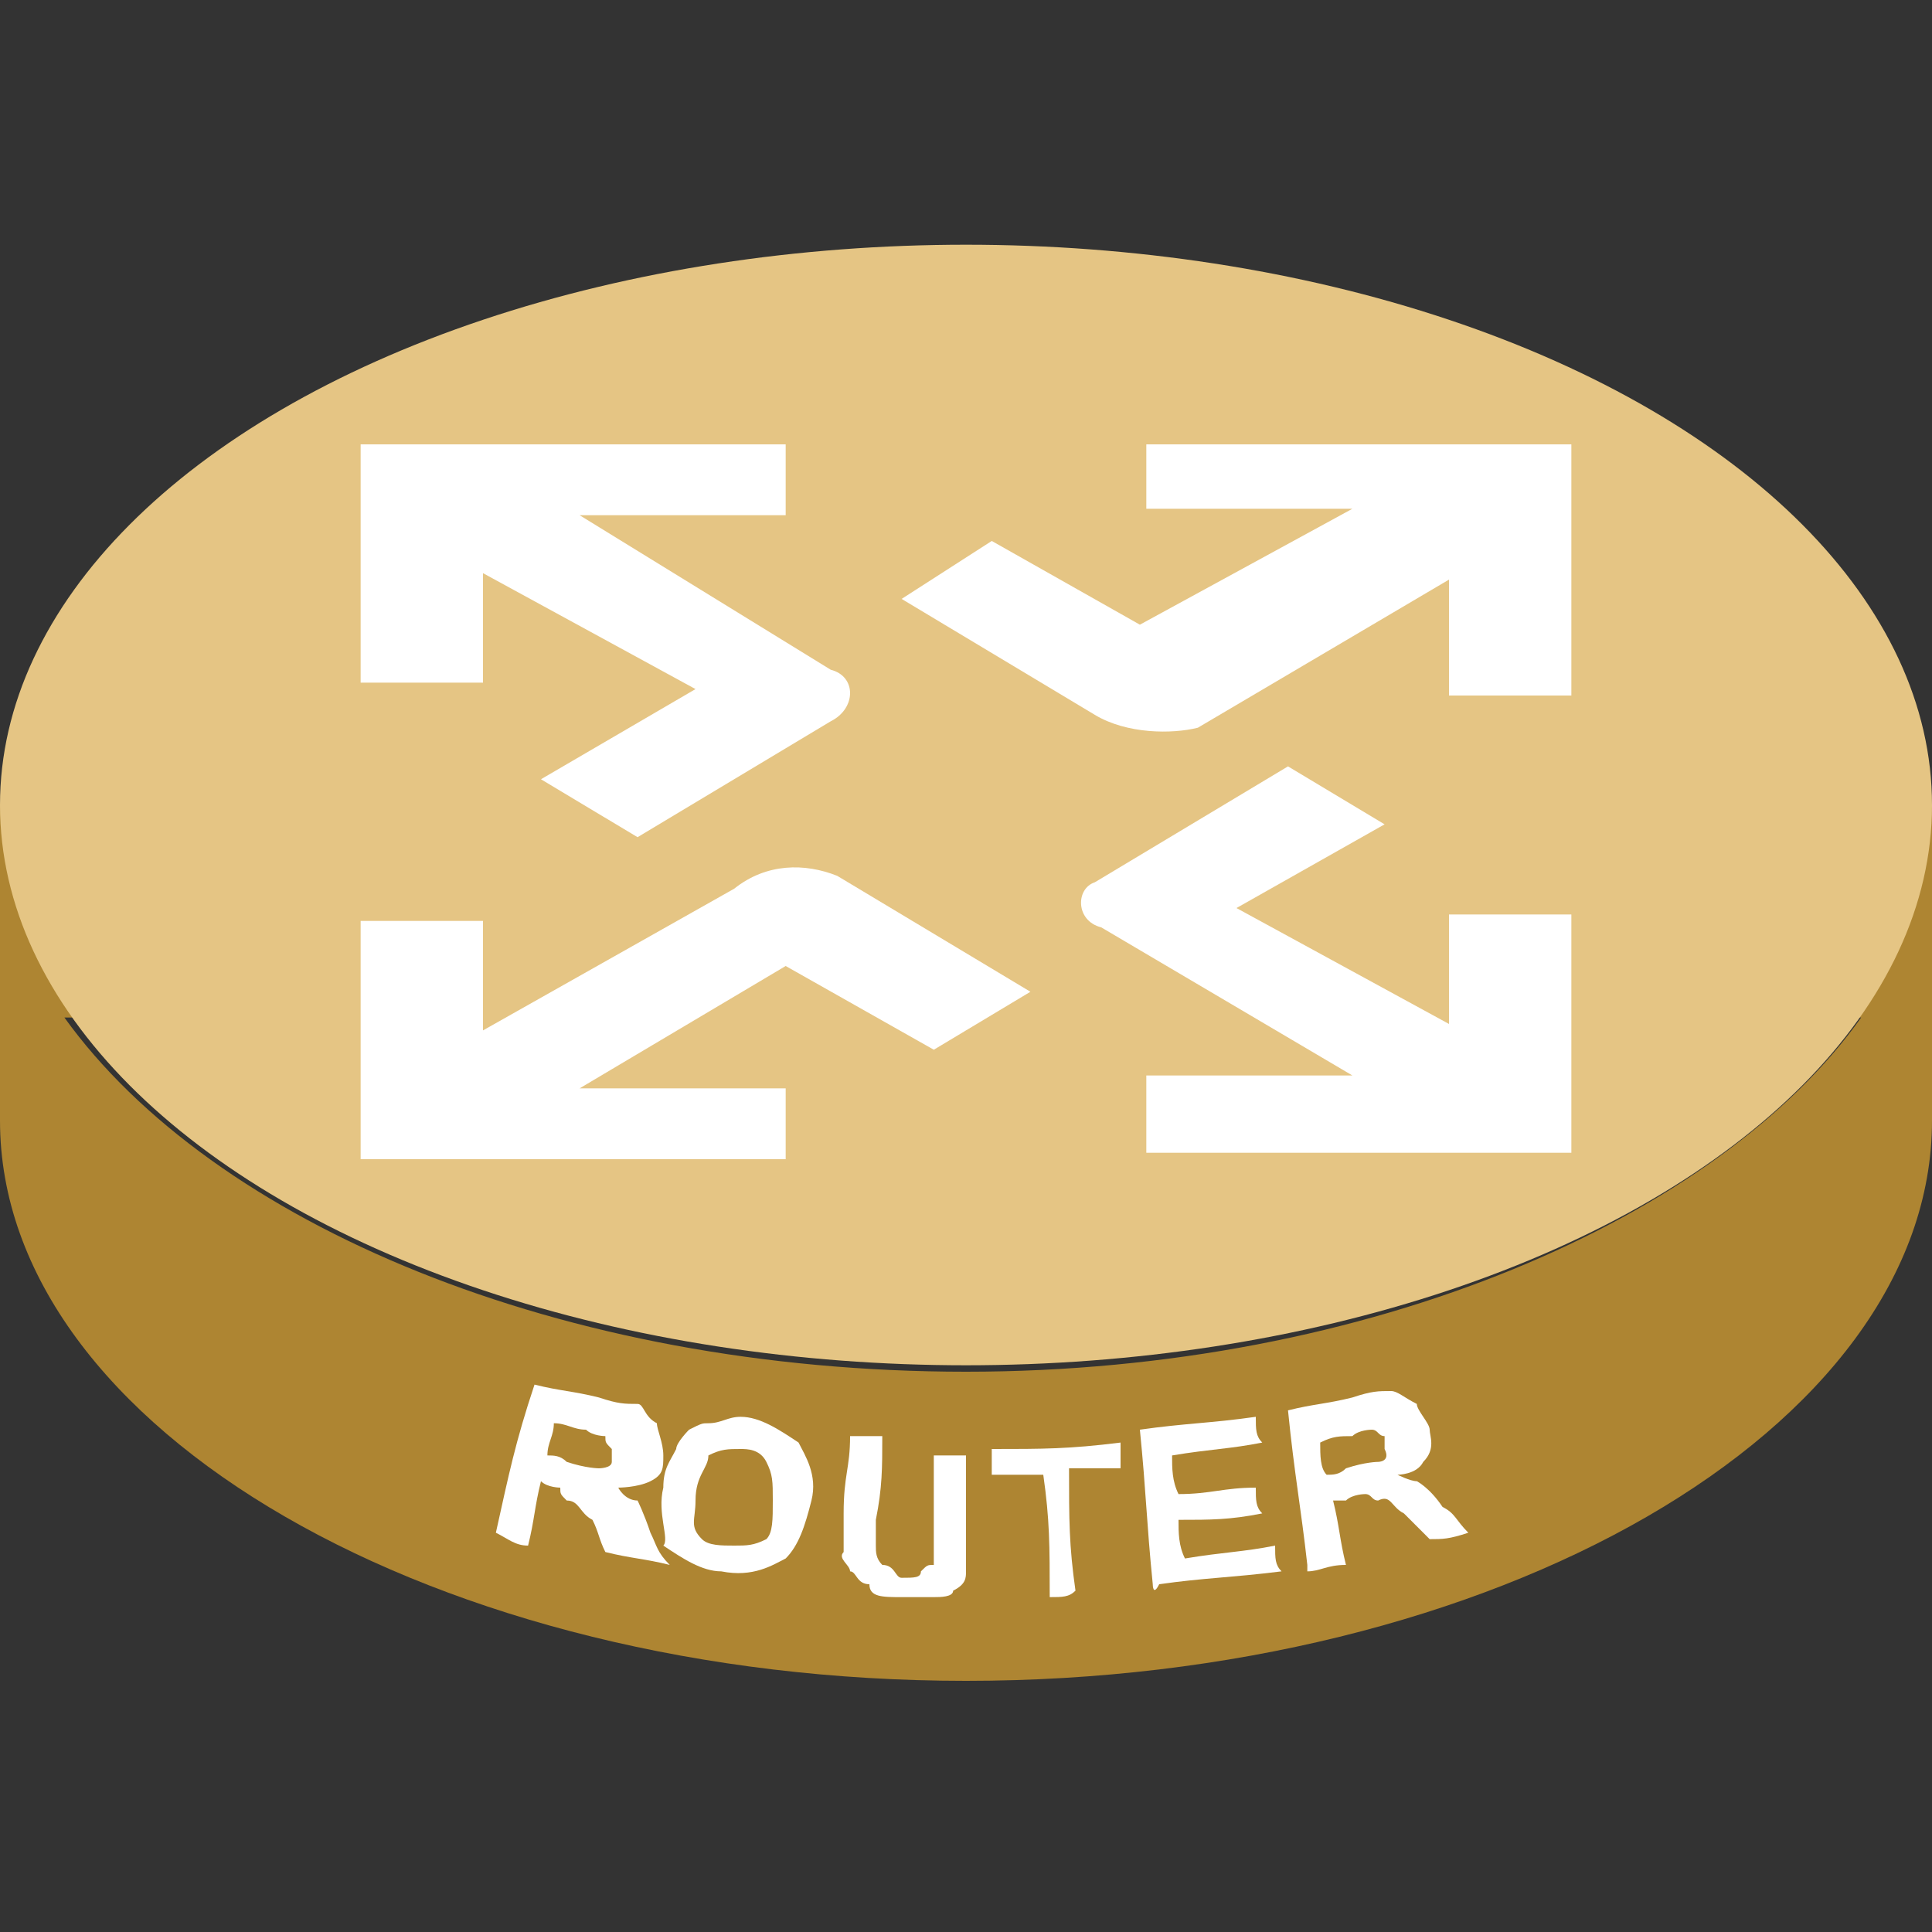 <?xml version="1.0" encoding="utf-8"?>
<!-- Generator: Adobe Illustrator 18.0.0, SVG Export Plug-In . SVG Version: 6.00 Build 0)  -->
<!DOCTYPE svg PUBLIC "-//W3C//DTD SVG 1.1//EN" "http://www.w3.org/Graphics/SVG/1.1/DTD/svg11.dtd">
<svg version="1.1" id="图层_1" xmlns="http://www.w3.org/2000/svg" xmlns:xlink="http://www.w3.org/1999/xlink" x="0px" y="0px"
	 viewBox="0 0 30 30" enable-background="new 0 0 30 30" xml:space="preserve" width="30" height="30">
<rect x="0" y="0" width="30" height="30" fill="#333333" stroke="none"/>
<g>
	<path id="XMLID_339_" fill="#AE8532" d="M1,12.5H0v3.2v1.7c0,4.8,6.8,8.7,15,8.7s15-3.9,15-8.7v-1.7v-3.2H1z M15,21.3
		c-6.3,0-11.7-2.3-14-5.5h27.9C26.7,18.9,21.3,21.3,15,21.3z"/>
	<ellipse id="XMLID_338_" fill="#E5C584" cx="15" cy="12.5" rx="15" ry="8.7"/>
	<g id="XMLID_333_">
		<path id="XMLID_337_" fill="#FFFFFF" d="M12.9,10.4L9,8h3.2V6.9H5.6v3.7h1.9V8.9l3.3,1.8l-2.4,1.4L9.9,13l3-1.8
			C13.3,11,13.3,10.5,12.9,10.4z"/>
		<path id="XMLID_336_" fill="#FFFFFF" d="M18.6,11.3l3.9-2.3v1.8h1.9V6.9h-6.6v1H21l-3.3,1.8l-2.3-1.3L14,9.3l3,1.8
			C17.5,11.4,18.2,11.4,18.6,11.3z"/>
		<path id="XMLID_335_" fill="#FFFFFF" d="M17.1,14.4l3.9,2.3h-3.2v1.2h6.6v-3.7h-1.9v1.7l-3.3-1.8l2.3-1.3L20,11.9l-3,1.8
			C16.7,13.8,16.7,14.3,17.1,14.4z"/>
		<path id="XMLID_334_" fill="#FFFFFF" d="M11.4,13.8l-3.9,2.2v-1.7H5.6v3.7h6.6v-1.1H9l3.2-1.9l2.3,1.3l1.5-0.9l-3-1.8
			C12.5,13.4,11.9,13.4,11.4,13.8z"/>
	</g>
	<g>
		<g id="XMLID_8_">
			<path id="XMLID_14_" fill="#FFFFFF" d="M7.7,23.8c0.2-0.9,0.3-1.4,0.6-2.3c0.4,0.1,0.6,0.1,1,0.2c0.3,0.1,0.4,0.1,0.6,0.1
				c0.1,0,0.1,0.2,0.3,0.3c0,0.1,0.1,0.3,0.1,0.5c0,0.2,0,0.3-0.2,0.4c-0.2,0.1-0.5,0.1-0.5,0.1s0.1,0.2,0.3,0.2
				c0,0,0.1,0.2,0.2,0.5c0.1,0.2,0.1,0.3,0.3,0.5c-0.4-0.1-0.6-0.1-1-0.2c-0.1-0.2-0.1-0.3-0.2-0.5C9,23.5,9,23.3,8.8,23.3
				c-0.1-0.1-0.1-0.1-0.1-0.2c0,0-0.2,0-0.3-0.1l0,0c-0.1,0.4-0.1,0.6-0.2,1C8,24,7.9,23.9,7.7,23.8C7.7,23.9,7.7,23.9,7.7,23.8z
				 M8.5,22.6c0.1,0,0.2,0,0.3,0.1c0.3,0.1,0.5,0.1,0.5,0.1s0.2,0,0.2-0.1s0-0.1,0-0.1c0-0.1,0-0.1,0-0.1c-0.1-0.1-0.1-0.1-0.1-0.2
				c0,0-0.2,0-0.3-0.1c-0.2,0-0.3-0.1-0.5-0.1C8.6,22.3,8.5,22.4,8.5,22.6z"/>
			<path id="XMLID_13_" fill="#FFFFFF" d="M10.3,23.1c0-0.3,0.1-0.4,0.2-0.6c0-0.1,0.2-0.3,0.2-0.3c0.2-0.1,0.2-0.1,0.3-0.1
				c0.2,0,0.3-0.1,0.5-0.1c0.3,0,0.6,0.2,0.9,0.4c0.1,0.2,0.3,0.5,0.2,0.9c-0.1,0.4-0.2,0.7-0.4,0.9c-0.2,0.1-0.5,0.3-1,0.2
				c-0.3,0-0.6-0.2-0.9-0.4C10.4,23.9,10.2,23.5,10.3,23.1z M10.8,23.3c0,0.3-0.1,0.4,0.1,0.6C11,24,11.2,24,11.4,24
				c0.2,0,0.3,0,0.5-0.1c0.1-0.1,0.1-0.3,0.1-0.6c0-0.3,0-0.4-0.1-0.6c-0.1-0.2-0.3-0.2-0.4-0.2c-0.2,0-0.3,0-0.5,0.1
				C11,22.8,10.8,22.9,10.8,23.3z"/>
			<path id="XMLID_12_" fill="#FFFFFF" d="M13.2,22.3c0.2,0,0.3,0,0.5,0c0,0.5,0,0.8-0.1,1.3c0,0.1,0,0.3,0,0.4c0,0.1,0,0.2,0.1,0.3
				c0.2,0,0.2,0.2,0.3,0.2c0.2,0,0.3,0,0.3-0.1c0.1-0.1,0.1-0.1,0.2-0.1c0-0.1,0-0.1,0-0.4c0-0.5,0-0.8,0-1.3c0.2,0,0.3,0,0.5,0
				c0,0.5,0,0.7,0,1.2c0,0.3,0,0.4,0,0.6c0,0.1,0,0.2-0.2,0.3c0,0.1-0.2,0.1-0.3,0.1c-0.2,0-0.3,0-0.5,0c-0.3,0-0.5,0-0.5-0.2
				c-0.2,0-0.2-0.2-0.3-0.2c0-0.1-0.2-0.2-0.1-0.3c0-0.1,0-0.3,0-0.6C13.1,22.9,13.2,22.8,13.2,22.3z"/>
			<path id="XMLID_11_" fill="#FFFFFF" d="M16.3,24.8c0-0.8,0-1.2-0.1-1.9c-0.3,0-0.5,0-0.8,0c0-0.2,0-0.3,0-0.4c0.8,0,1.2,0,2-0.1
				c0,0.2,0,0.3,0,0.4c-0.3,0-0.5,0-0.8,0c0,0.8,0,1.2,0.1,1.9C16.6,24.8,16.5,24.8,16.3,24.8z"/>
			<path id="XMLID_10_" fill="#FFFFFF" d="M17.9,24.6c-0.1-1-0.1-1.4-0.2-2.4c0.7-0.1,1.1-0.1,1.8-0.2c0,0.2,0,0.3,0.1,0.4
				c-0.5,0.1-0.8,0.1-1.4,0.2c0,0.2,0,0.4,0.1,0.6c0.5,0,0.7-0.1,1.2-0.1c0,0.2,0,0.3,0.1,0.4c-0.5,0.1-0.8,0.1-1.3,0.1
				c0,0.2,0,0.4,0.1,0.6c0.6-0.1,0.9-0.1,1.4-0.2c0,0.2,0,0.3,0.1,0.4c-0.8,0.1-1.2,0.1-1.9,0.2C17.9,24.8,17.9,24.6,17.9,24.6z"/>
			<path id="XMLID_9_" fill="#FFFFFF" d="M20.3,24.3c-0.1-0.9-0.2-1.4-0.3-2.4c0.4-0.1,0.6-0.1,1-0.2c0.3-0.1,0.4-0.1,0.6-0.1
				c0.1,0,0.2,0.1,0.4,0.2c0,0.1,0.2,0.3,0.2,0.4c0,0.1,0.1,0.3-0.1,0.5c-0.1,0.2-0.4,0.2-0.4,0.2S21.9,23,22,23
				c0,0,0.2,0.1,0.4,0.4c0.2,0.1,0.2,0.2,0.4,0.4c-0.3,0.1-0.4,0.1-0.6,0.1c-0.2-0.2-0.2-0.2-0.4-0.4c-0.2-0.1-0.2-0.3-0.4-0.2
				c-0.1,0-0.1-0.1-0.2-0.1c0,0-0.2,0-0.3,0.1c-0.1,0-0.1,0-0.2,0c0.1,0.4,0.1,0.6,0.2,1c-0.3,0-0.4,0.1-0.6,0.1
				C20.3,24.4,20.3,24.4,20.3,24.3z M20.6,22.9c0.1,0,0.2,0,0.3-0.1c0.3-0.1,0.5-0.1,0.5-0.1s0.2,0,0.1-0.2c0-0.1,0-0.1,0-0.1
				c0-0.1,0-0.1,0-0.1c-0.1,0-0.1-0.1-0.2-0.1c0,0-0.2,0-0.3,0.1c-0.2,0-0.3,0-0.5,0.1C20.5,22.6,20.5,22.8,20.6,22.9z"/>
		</g>
	</g>
</g>
</svg>
